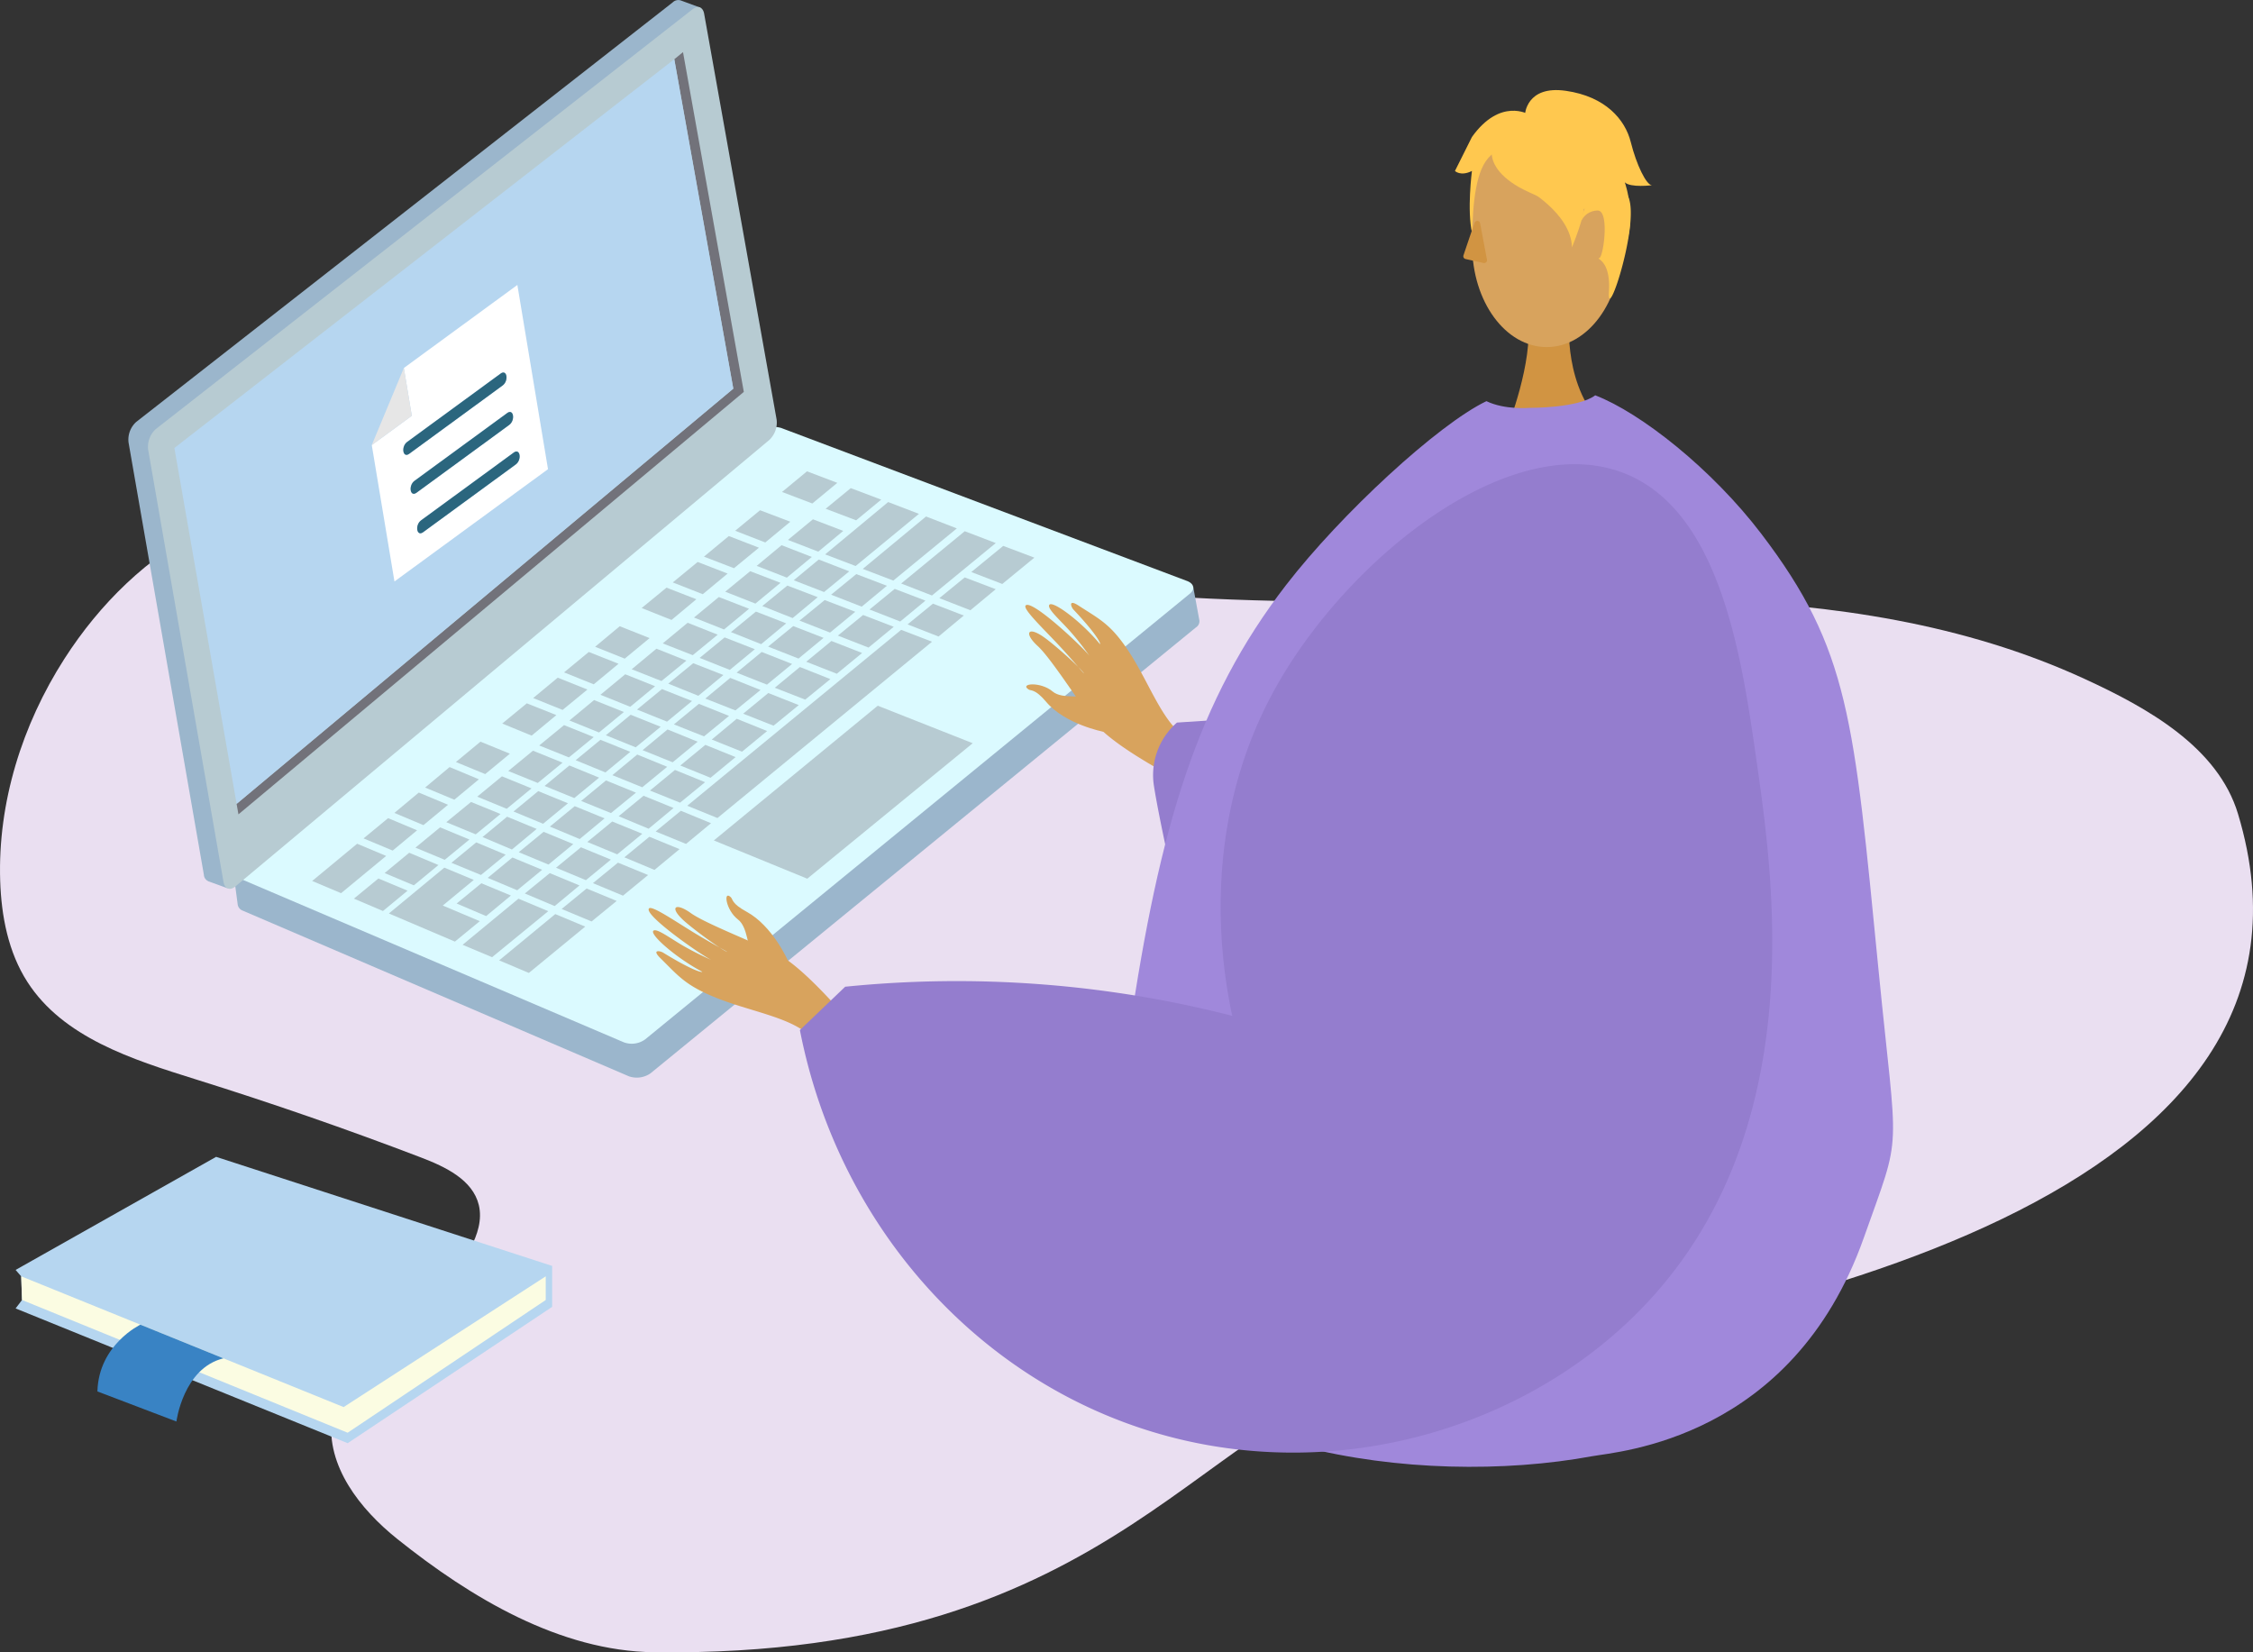 <svg xmlns="http://www.w3.org/2000/svg" xmlns:xlink="http://www.w3.org/1999/xlink" width="528" height="387.211" viewBox="0 0 528 387.211"><rect x="0" y="0" width="528" height="387.211" fill="#333333" stroke="none"/><defs><style>.a{fill:none;}.b{fill:#eadff1;}.c{fill:#ffc84f;}.d{fill:#d19442;}.e,.k{fill:#d8a35d;}.f{fill:#9bb6cc;}.g{fill:#dbfaff;}.h{fill:#b7cbd2;}.i{fill:#72727a;}.j{fill:#b6d6f0;}.k,.n{fill-rule:evenodd;}.l,.n{fill:#947dce;}.m{fill:#a088db;}.o{isolation:isolate;}.p{clip-path:url(#a);}.q{fill:#fff;}.r{fill:#e6e6e6;}.s{fill:#2b667e;}.t{fill:#fbfce2;}.u{fill:#3983c4;}</style><clipPath id="a"><path class="a" d="M924.083,442.843l-7.18-43.167,35.988-26.318,7.18,43.167Z" transform="translate(-916.902 -373.358)"/></clipPath></defs><g transform="translate(-842.718 -315.252)"><path class="b" d="M1171.571,622.106c-46.745,6.341-64.853,66.811-175.563,65.416-22.1-.279-42.949-12.755-60.2-26.559-8.739-6.993-16.677-17.11-15.327-28.221,2.112-17.369,24.078-24.577,32.472-39.93,1.683-3.079,2.8-6.683,1.977-10.093-1.431-5.914-7.832-8.954-13.515-11.126q-26.172-10-52.935-18.358c-14.789-4.618-30.966-9.769-39.344-22.8-4.479-6.965-6.107-15.419-6.374-23.694-.59-18.313,5.152-36.586,15.042-52.012,8.261-12.886,19.56-24.029,33.265-30.846,29.066-14.462,63.657-7.871,95.532-1.712,52.8,10.2,106.2,18.351,159.969,19.049,62.377.811,127.927-7.854,184.619,18.177,14.855,6.821,31.3,16.014,36.016,31.663C1394.35,581.063,1258.052,610.377,1171.571,622.106Z" transform="translate(0 14.917)"/><g transform="translate(872.787 315.252)"><path class="c" d="M1156.654,338.678s-6.634-3.98-13.267,5.306l-3.98,7.961s1.326,1.326,3.98,0c0,0-1.209,9.347.059,14.623l3.921-15.951Z" transform="translate(-828.502 -311.881)"/><path class="d" d="M1164.585,381.113s-1.451,16.2,8.539,25.154-23.023,0-23.023,0,6.143-15.513,4.765-25.154S1164.585,381.113,1164.585,381.113Z" transform="translate(-826.906 -306.06)"/><path class="e" d="M1142.921,368.383c0,13.161,7.821,23.831,17.466,23.831s17.467-10.67,17.467-23.831-7.82-23.83-17.467-23.83c-5.03,0-11.1-.523-14.291,4.12C1143.172,352.934,1142.921,362.085,1142.921,368.383Z" transform="translate(-827.977 -310.88)"/><g transform="translate(319.497 25.352)"><path class="c" d="M1153.233,355.784s30.238,16.765,21.264-10.153C1168.287,327.008,1132.61,343.784,1153.233,355.784Z" transform="translate(-1146.883 -337.311)"/><path class="c" d="M1157.409,349.2s-19.017-9.956-2.2-10.712,23.336.868,21.842,32.661C1177.056,371.145,1172.168,345.855,1157.409,349.2Z" transform="translate(-1146.677 -337.155)"/></g><path class="c" d="M1153.674,339.389s.293-6.93,9.58-5.6,13.906,6.721,15.232,12.028,3.647,10.1,4.973,10.1c0,0-5.056.639-6.382-.688,0,0,3.443,9.541-.932,17.375,0,0-1.722-12.067-8.355-13.395S1153.674,339.389,1153.674,339.389Z" transform="translate(-826.372 -312.51)"/><g transform="translate(24.61 100.041)"><path class="f" d="M1110.064,443.326l-90.152-34.184a5.617,5.617,0,0,0-4.959.826L897.015,507.681,890.3,505.54l1.032,7.784a1.828,1.828,0,0,0,1.181,1.354L983.008,553.5a5.65,5.65,0,0,0,5.045-.693l127.807-104.482a1.718,1.718,0,0,0,.84-1.634l-1.457-7.931-5.845.919Z" transform="translate(-890.294 -401.316)"/><path class="g" d="M1018.669,402.538a5.775,5.775,0,0,0-4.948.833L891.106,505.034c-1.217,1.031-1.047,2.309.393,2.964L981.8,546.506a5.349,5.349,0,0,0,5.035-.7l127.575-104.385c1.325-1.015,1.08-2.35-.551-3Z" transform="translate(-890.295 -402.299)"/><path class="h" d="M1002.187,416.194l7.1,2.7,5.855-4.836-7.1-2.7Z" transform="translate(-873.594 -400.948)"/><path class="h" d="M992.628,424.1l7.059,2.743,5.869-4.859-7.093-2.69Z" transform="translate(-875.021 -399.763)"/><path class="h" d="M1011.081,419.615l7.147,2.712,5.878-4.849-7.138-2.695Z" transform="translate(-872.266 -400.436)"/><path class="h" d="M1010.977,429.884l7.149,2.727,14.84-12.223-7.219-2.765Z" transform="translate(-872.282 -400.012)"/><path class="h" d="M1018.648,432.849l7.162,2.733,14.889-12.226-7.219-2.791Z" transform="translate(-871.137 -399.573)"/><path class="h" d="M1026.483,435.822l7.212,2.809,14.956-12.286-7.271-2.775Z" transform="translate(-869.967 -399.124)"/><path class="h" d="M986.263,429.379l7.04,2.713,5.852-4.81-7.06-2.728Z" transform="translate(-875.971 -398.977)"/><path class="h" d="M979.907,434.635l7.031,2.76,5.822-4.837-7.019-2.718Z" transform="translate(-876.919 -398.189)"/><path class="h" d="M973.56,439.853l7.006,2.788,5.819-4.847-7-2.72Z" transform="translate(-877.867 -397.407)"/><path class="h" d="M1003.39,425.969l7.109,2.753,5.856-4.864-7.106-2.719Z" transform="translate(-873.414 -399.487)"/><path class="h" d="M997.018,431.265l7.07,2.755,5.851-4.846-7.089-2.754Z" transform="translate(-874.365 -398.699)"/><path class="h" d="M990.6,436.527l7.076,2.787,5.878-4.869-7.1-2.727Z" transform="translate(-875.324 -397.908)"/><path class="h" d="M984.231,441.795l7.04,2.8,5.87-4.858-7.083-2.75Z" transform="translate(-876.274 -397.122)"/><path class="h" d="M977.857,447.07l7.035,2.761,5.854-4.805-7.05-2.788Z" transform="translate(-877.225 -396.338)"/><path class="h" d="M971.529,452.342l6.98,2.757,5.841-4.777-7.02-2.8Z" transform="translate(-878.17 -395.549)"/><path class="h" d="M965.156,457.544l6.982,2.814,5.825-4.819-7-2.8Z" transform="translate(-879.121 -394.77)"/><path class="h" d="M958.835,462.782l6.928,2.813,5.835-4.8-6.991-2.8Z" transform="translate(-880.065 -393.986)"/><path class="h" d="M952.674,467.875l6.959,2.8,5.815-4.77-6.953-2.8Z" transform="translate(-880.984 -393.224)"/><path class="h" d="M946.36,473.082l6.914,2.8,5.808-4.755-6.932-2.806Z" transform="translate(-881.927 -392.444)"/><path class="h" d="M940.031,478.314l6.913,2.845,5.811-4.784-6.928-2.827Z" transform="translate(-882.871 -391.664)"/><path class="h" d="M933.722,483.519l6.9,2.846,5.812-4.77-6.913-2.821Z" transform="translate(-883.813 -390.884)"/><path class="h" d="M927.434,488.705l6.862,2.851,5.789-4.752-6.879-2.851Z" transform="translate(-884.752 -390.111)"/><path class="h" d="M921.148,493.892l6.844,2.878,5.772-4.761-6.854-2.879Z" transform="translate(-885.69 -389.338)"/><path class="h" d="M1012.192,437.141l7.175,2.8,5.9-4.889-7.167-2.742Z" transform="translate(-872.1 -397.82)"/><path class="h" d="M1005.752,442.423l7.153,2.805,5.913-4.879-7.168-2.742Z" transform="translate(-873.062 -397.029)"/><path class="h" d="M999.351,447.719l7.121,2.806,5.875-4.855-7.115-2.759Z" transform="translate(-874.017 -396.237)"/><path class="h" d="M992.928,453.037l7.107,2.812,5.892-4.848L998.8,448.19Z" transform="translate(-874.976 -395.449)"/><path class="h" d="M986.537,458.319,993.6,461.1l5.882-4.795-7.1-2.828Z" transform="translate(-875.93 -394.66)"/><path class="h" d="M980.134,463.586l7.061,2.807,5.864-4.8-7.066-2.828Z" transform="translate(-876.885 -393.872)"/><path class="h" d="M973.751,468.842l7.043,2.842,5.86-4.822-7.058-2.871Z" transform="translate(-877.838 -393.091)"/><path class="h" d="M967.593,473.936l7,2.84,5.847-4.8-7.027-2.871Z" transform="translate(-878.757 -392.327)"/><path class="h" d="M961.218,479.194l6.99,2.842,5.864-4.787-7.027-2.863Z" transform="translate(-879.709 -391.539)"/><path class="h" d="M954.847,484.417l6.986,2.917,5.838-4.844-7-2.859Z" transform="translate(-880.66 -390.756)"/><path class="h" d="M948.5,489.64l6.968,2.894,5.812-4.8-6.952-2.873Z" transform="translate(-881.607 -389.976)"/><path class="h" d="M942.17,494.869l6.917,2.91,5.835-4.8-6.963-2.881Z" transform="translate(-882.552 -389.194)"/><path class="h" d="M935.836,500.1l6.907,2.944,5.808-4.815-6.923-2.878Z" transform="translate(-883.498 -388.41)"/><path class="h" d="M1020.03,440.159l7.19,2.813,5.911-4.892-7.2-2.751Z" transform="translate(-870.93 -397.369)"/><path class="h" d="M1013.569,445.48l7.191,2.808,5.913-4.874-7.185-2.761Z" transform="translate(-871.895 -396.574)"/><path class="h" d="M1007.12,450.816l7.169,2.816,5.929-4.867-7.194-2.814Z" transform="translate(-872.857 -395.784)"/><path class="h" d="M1000.706,456.118l7.132,2.784,5.9-4.81-7.142-2.835Z" transform="translate(-873.815 -394.992)"/><path class="h" d="M994.263,461.405l7.12,2.811,5.91-4.824-7.143-2.83Z" transform="translate(-874.777 -394.2)"/><path class="h" d="M987.856,466.679l7.088,2.849,5.889-4.84-7.118-2.875Z" transform="translate(-875.733 -393.416)"/><path class="h" d="M981.441,471.971l7.085,2.875L994.4,470l-7.086-2.868Z" transform="translate(-876.69 -392.623)"/><path class="h" d="M975.253,477.073l7.057,2.845,5.861-4.8-7.056-2.872Z" transform="translate(-877.614 -391.859)"/><path class="h" d="M968.871,482.311l7.023,2.925,5.851-4.86-7.04-2.866Z" transform="translate(-878.567 -391.073)"/><path class="h" d="M962.478,487.556l7.013,2.9,5.872-4.824-7.043-2.873Z" transform="translate(-879.521 -390.289)"/><path class="h" d="M956.1,492.808l7,2.912,5.856-4.817-7.014-2.887Z" transform="translate(-880.473 -389.505)"/><path class="h" d="M949.738,498.055l6.99,2.946,5.821-4.831-6.968-2.885Z" transform="translate(-881.422 -388.718)"/><path class="h" d="M937.046,509.307l6.914,2.9,13.164-10.779-6.984-2.932Z" transform="translate(-883.317 -387.941)"/><path class="h" d="M1040.779,432.688l7.263,2.794,7.521-6.166-7.3-2.754Z" transform="translate(-867.833 -398.678)"/><path class="h" d="M1027.788,443.2l7.257,2.841,5.921-4.918-7.232-2.783Z" transform="translate(-869.772 -396.921)"/><path class="h" d="M1034.266,437.849l7.271,2.834,5.945-4.932-7.269-2.761Z" transform="translate(-868.806 -397.718)"/><path class="h" d="M982.854,484.9l7.083,2.879,50.286-41.316-7.234-2.784Z" transform="translate(-876.479 -396.123)"/><path class="h" d="M976.414,485.425l7.122,2.915,5.859-4.853-7.069-2.916Z" transform="translate(-877.441 -390.616)"/><path class="h" d="M970.035,490.688l7.057,2.95,5.88-4.867-7.075-2.9Z" transform="translate(-878.393 -389.825)"/><path class="h" d="M963.624,495.951l7.048,2.935,5.883-4.837-7.06-2.9Z" transform="translate(-879.35 -389.037)"/><path class="h" d="M957.244,501.219l7.015,2.926,5.886-4.811-7.047-2.911Z" transform="translate(-880.302 -388.25)"/><path class="h" d="M944.5,512.484l6.965,2.946,13.21-10.859-7.02-2.936Z" transform="translate(-882.204 -387.472)"/><path class="h" d="M914.883,499.1l6.809,2.9,5.771-4.764-6.836-2.856Z" transform="translate(-886.625 -388.555)"/><path class="h" d="M1004.571,434.2l7.115,2.757,5.9-4.848-7.151-2.769Z" transform="translate(-873.238 -398.263)"/><path class="h" d="M998.164,439.445l7.111,2.823,5.879-4.9-7.12-2.717Z" transform="translate(-874.194 -397.47)"/><path class="h" d="M991.77,444.767l7.087,2.819,5.866-4.874-7.1-2.757Z" transform="translate(-875.149 -396.679)"/><path class="h" d="M985.383,450.028l7.071,2.809,5.87-4.849-7.083-2.767Z" transform="translate(-876.102 -395.893)"/><path class="h" d="M978.984,455.274l7.053,2.844,5.873-4.868-7.076-2.769Z" transform="translate(-877.057 -395.107)"/><path class="h" d="M972.615,460.558l7.036,2.835,5.86-4.841-7.048-2.793Z" transform="translate(-878.008 -394.32)"/><path class="h" d="M966.262,465.794l6.99,2.833,5.854-4.818-7.029-2.817Z" transform="translate(-878.956 -393.538)"/><path class="h" d="M960.1,470.883l6.98,2.864,5.828-4.829-6.992-2.818Z" transform="translate(-879.875 -392.776)"/><path class="h" d="M953.766,476.133l6.962,2.841,5.817-4.789-6.966-2.851Z" transform="translate(-880.821 -391.995)"/><path class="h" d="M947.431,481.342l6.929,2.871,5.83-4.8-6.967-2.85Z" transform="translate(-881.767 -391.215)"/><path class="h" d="M941.106,486.553l6.9,2.916,5.8-4.825-6.931-2.864Z" transform="translate(-882.711 -390.436)"/><path class="h" d="M934.768,491.8l6.929,2.854,5.788-4.752-6.9-2.885Z" transform="translate(-883.657 -389.653)"/><path class="h" d="M935.006,492.168l-12.989,10.74,15.472,6.59,5.827-4.784-8.671-3.665,7.272-6.008Z" transform="translate(-885.56 -388.885)"/><path class="h" d="M964.072,447.756l6.938,2.781,5.835-4.812-7-2.782Z" transform="translate(-879.283 -396.233)"/><path class="h" d="M957.736,452.974l6.959,2.8,5.809-4.816-6.964-2.768Z" transform="translate(-880.229 -395.45)"/><path class="h" d="M951.44,458.207l6.894,2.781,5.823-4.776-6.96-2.78Z" transform="translate(-881.168 -394.667)"/><path class="h" d="M945.134,463.4l6.887,2.831,5.793-4.808-6.919-2.762Z" transform="translate(-882.11 -393.886)"/><path class="h" d="M935.683,471.251l6.87,2.829,5.784-4.781-6.894-2.819Z" transform="translate(-883.521 -392.719)"/><path class="h" d="M929.409,476.458l6.842,2.85,5.76-4.781-6.864-2.868Z" transform="translate(-884.457 -391.946)"/><path class="h" d="M923.14,481.63l6.807,2.863,5.766-4.776-6.854-2.857Z" transform="translate(-885.393 -391.17)"/><path class="h" d="M916.849,486.822l6.831,2.851,5.722-4.748-6.792-2.85Z" transform="translate(-886.332 -390.392)"/><path class="h" d="M906.374,496.02l6.778,2.856,10.562-8.725-6.8-2.858Z" transform="translate(-887.895 -389.613)"/><path class="h" d="M988.282,490.722l21.894,8.963,38.776-31.744-22.256-8.792Z" transform="translate(-875.669 -393.814)"/></g><path class="f" d="M998.321,315.345a1.863,1.863,0,0,0-1.84.447L870.722,414.14a5.587,5.587,0,0,0-1.784,4.805l17.655,101.3a1.714,1.714,0,0,0,1,1.488h0c.008.048.047.041.047.041l4.522,1.645.157-4.6,122.135-102.086a5.576,5.576,0,0,0,1.763-4.788l-16.232-90.968.909.514,2.061-4.443-4.632-1.708Z" transform="translate(-868.881 -315.251)"/><path class="h" d="M1000.462,317.255,874.7,415.608a5.643,5.643,0,0,0-1.765,4.813L890.6,521.738c.277,1.591,1.523,2.07,2.782,1.023L1018.433,418.2a5.6,5.6,0,0,0,1.791-4.813l-16.987-95.116C1002.956,316.664,1001.735,316.193,1000.462,317.255Z" transform="translate(-868.284 -315.037)"/><path class="i" d="M1007.367,404.748l-116.4,97.3.428,2.453,118.437-99L995.58,325.877l-2.043,1.676Z" transform="translate(-865.584 -313.665)"/><path class="j" d="M892.863,501.826l116.4-97.3-13.831-77.2L878.279,418.428Z" transform="translate(-867.479 -313.448)"/><g transform="translate(210.22 141.283)"><path class="k" d="M1087.023,479.479c-1.029-.848-15.059-7.877-19.356-13.689s-10.094-14.883-12.96-17.492c-3.372-3.07-2.363-4.971,1.968-1.7,2.813,2.123,8.013,6.815,8.83,8.055.4.6-2.582-3.077-6.158-6.87-3.8-4.034-8.2-8.239-7.466-9,1.431-1.475,13.261,9.61,14.944,11.806a65.44,65.44,0,0,0-4.519-5.739c-2.207-2.488-5.182-5.071-4.944-6.076.375-1.583,7.562,3.732,11.928,9.075.262-.02-.557-2.1-6.2-8.085-.567-.6-1.3-2.561,1.165-.962,5.2,3.366,7.7,4.425,12.075,11.211,4.261,6.617,7.25,14.96,11.878,18.776Z" transform="translate(-1051.799 -438.185)"/><path class="k" d="M1070.063,465.9s-8.936-1.716-13.405-7.007c-2.657-3.146-3.537-2.5-4.171-2.93-2.1-1.419,2.92-1.853,5.689.51,2.249,1.92,7.408.633,9.2,1.523s6.076,4.2,6.124,5.642S1070.063,465.9,1070.063,465.9Z" transform="translate(-1051.771 -435.705)"/></g><path class="l" d="M1084.322,507.609s-4.844-20.861-6.286-30.181a16.328,16.328,0,0,1,5.412-14.73l12.628-.842Z" transform="translate(-837.692 -293.369)"/><path class="m" d="M1075.181,545.182c7.112-48.466,16.027-78.03,36.758-104.868,12.871-16.663,35.613-37.652,46.951-43.086,4.373,2.1,10.069,1.57,10.069,1.57s11.456.1,15.43-2.942c10.6,4.066,27.315,17.2,38.967,32.511,20.58,27.041,21.638,43.2,27.422,102.112,4.432,45.134,5.715,36.958-3.471,62.876-16.75,47.251-57.663,50.014-63.591,51.108-41,7.562-101.257-1.258-119.913-37.614C1051.04,581.979,1062.753,629.88,1075.181,545.182Z" transform="translate(-840.611 -303.22)"/><g transform="translate(121.94 209.877)"><path class="k" d="M1021.961,526.729c-1.041-.823-10.835-12.8-17.38-15.862s-16.569-6.993-19.707-9.246c-3.69-2.65-5.318-1.391-1.231,2.124,2.655,2.284,8.307,6.377,9.684,6.937.667.271-3.531-1.91-7.968-4.63-4.717-2.893-9.727-6.321-10.308-5.5-1.125,1.584,12.131,10.831,14.617,12.042a69.381,69.381,0,0,1-6.522-3.282c-2.881-1.655-6.015-4.016-6.938-3.626-1.455.613,5.223,6.465,11.328,9.67.038.248-2.156-.173-9.153-4.468-.7-.431-2.757-.8-.683,1.25,4.365,4.309,5.924,6.484,13.43,9.455,7.319,2.9,16.038,4.316,20.719,8.018Z" transform="translate(-974.984 -497.522)"/><path class="k" d="M1005.235,513.056s-3.564-8.084-9.641-11.395c-3.613-1.968-3.177-2.9-3.726-3.42-1.822-1.733-1.173,3.04,1.705,5.242,2.339,1.788,2.188,6.832,3.431,8.362s5.361,5,6.769,4.8S1005.235,513.056,1005.235,513.056Z" transform="translate(-972.616 -497.87)"/></g><path class="n" d="M1107.151,539.17c-2.372-11.094-7.982-44.372,10.172-76.9,16.948-30.373,55-60.8,81.761-50.219,22.606,8.937,27.514,43.335,31,67.782,4.194,29.4,13.265,92.981-32.958,133.6-26.451,23.244-65.129,33.8-102.023,25.029-44.888-10.669-79.965-48.236-89.273-95.954l10.612-10.154a260.032,260.032,0,0,1,90.708,6.821Z" transform="translate(-848.44 -301.124)"/><path class="d" d="M1143.758,360.734c-.853,2.412-2.1,6.107-2.61,7.636a.663.663,0,0,0,.492.86l4.218.927a.669.669,0,0,0,.8-.777l-1.616-8.539A.667.667,0,0,0,1143.758,360.734Z" transform="translate(-828.247 -308.529)"/><path class="c" d="M1153.674,353.554s10.863,5.934,11.023,13.952c0,0,3.334-8.089,2.726-9.916S1153.674,353.554,1153.674,353.554Z" transform="translate(-826.372 -309.534)"/><path class="c" d="M1165.177,361.433a4.243,4.243,0,0,1,3.9-2.425c2.726.161,1.282,10.867.321,11.127s2.752.259,2.245,7.956,7.167-15.86,4.606-22.122-5.087-2.093-7.974-.169A7.866,7.866,0,0,0,1165.177,361.433Z" transform="translate(-824.655 -309.669)"/><g transform="translate(55.189 66.779)"><g class="o"><g class="p"><g transform="translate(1.864 0)"><path class="q" d="M930.553,431.3c-1.5,1.1-1.962-1.7-.464-2.8L951.8,412.631c1.5-1.1,1.963,1.7.465,2.795L930.553,431.3m-1.539-9.258c-1.506,1.1-1.963-1.7-.465-2.8l21.713-15.878c1.5-1.1,1.963,1.7.465,2.8l-21.713,15.878m-1.715-9.121c-1.5,1.1-1.969-1.7-.464-2.795l21.888-16.007c1.5-1.1,1.963,1.7.465,2.8L927.3,412.926m25.347-39.568-26.6,19.456,1.864,11.205-9.341,6.831-.034.08,5.308,31.912,35.988-26.318-7.181-43.166" transform="translate(-918.523 -373.358)"/><path class="r" d="M926.044,390.287l-7.52,18.067.042-.031,9.342-6.832-1.864-11.205" transform="translate(-918.524 -370.831)"/><path class="s" d="M947.764,391.46l-21.888,16.007c-1.5,1.1-1.039,3.895.464,2.795l21.889-16.007c1.5-1.1,1.039-3.9-.465-2.8" transform="translate(-917.564 -370.694)"/><path class="s" d="M949.08,399.508l-21.713,15.878c-1.5,1.1-1.04,3.9.465,2.795L949.546,402.3c1.5-1.1,1.039-3.9-.465-2.8" transform="translate(-917.341 -369.492)"/><path class="s" d="M950.42,407.563l-21.713,15.879c-1.5,1.1-1.04,3.895.464,2.795l21.714-15.879c1.5-1.1,1.039-3.895-.465-2.8" transform="translate(-917.141 -368.29)"/></g></g></g></g></g><g transform="translate(846.377 586.346)"><path class="j" d="M845.9,577.638l46.988-26.5L971.643,576.7v9.586l-47.928,31.952L845.9,586.66l1.5-1.973-.188-5.545Z" transform="translate(-845.902 -551.137)"/><path class="t" d="M847.047,575.5,922.6,606.141,969.968,575.5v5.545l-46.424,31.106-76.309-31.106Z" transform="translate(-845.731 -547.499)"/><path class="u" d="M872.657,585.358s-9.792,4.652-10.074,15.647l18.513,7.048s1.6-12.5,11.017-14.806Z" transform="translate(-843.412 -546.029)"/></g></g></svg>